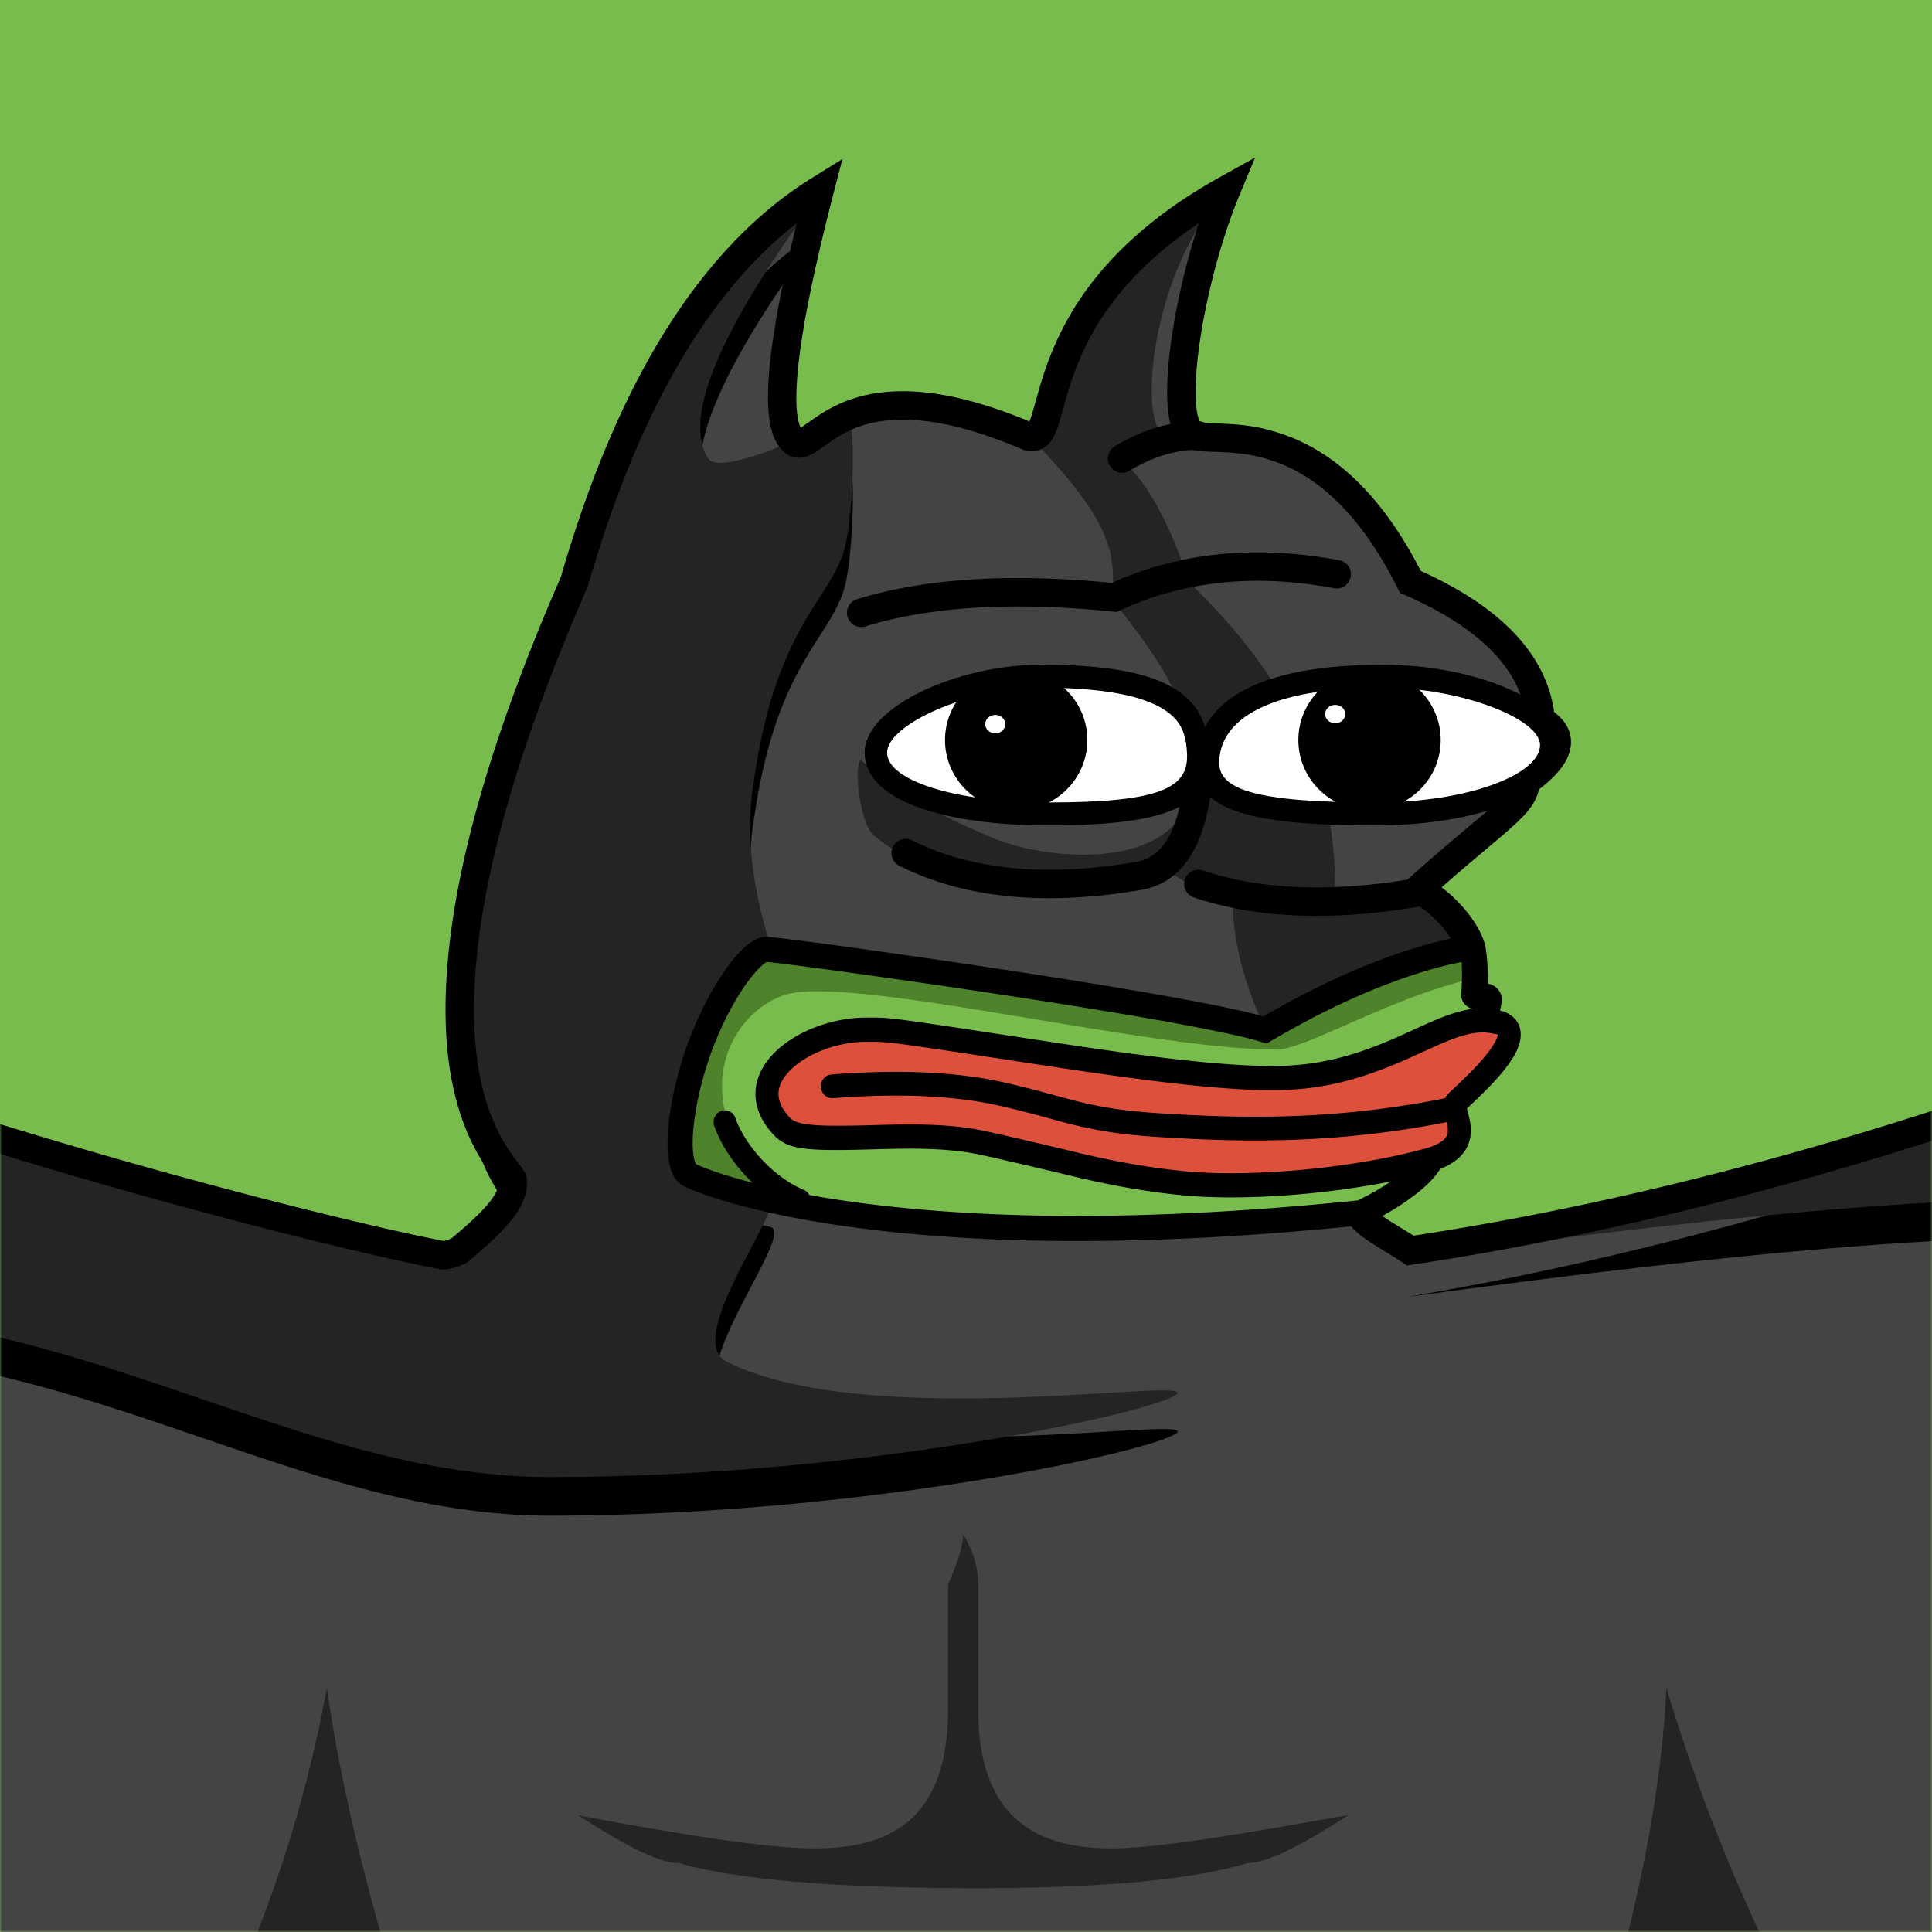 <svg height="500" width="500" xmlns="http://www.w3.org/2000/svg" xmlns:xlink="http://www.w3.org/1999/xlink"><defs><path id="a" d="M250 500h250V0H0v500z"/><path id="d" d="M1165.312 310.293c-33.268-38.004-60.659-76.43-82.173-115.276-92.621 41.145-178.627 68.355-258.016 81.628 176.641-23.891 265.955-25.882 340.19 33.648z"/><path id="f" d="M674.03 0c-27.826 17.219-49.027 50.995-63.603 101.327-55.652 127.156-15.9 150.998-15.9 154.972-.24 3.973-2.227 9.934-14.152 19.868-87.454-19.868-173.583-47.022-258.386-81.46C254.41 313.917 147.08 429.151 0 540.412c26.758-2.787 219.788-194.156 335.902-236.43 116.114-42.274 183.86 29.28 267.339 29.28s160.523-17.695 162.511-21.669-80.782 9.748-116.558-8.134c-12.445-6.22 17.978-43.371 11.223-44.907-12.49-2.84-18.832-5.555-20.176-6.227-3.975-1.987-3.045-15.717 1.987-29.802 5.033-14.086 13.914-25.829 17.889-25.829 1.648 0-7.95-19.868-3.975-43.71 5.962-41.723 20.973-47.207 23.85-61.59 1.988-9.935 2.717-33.703-.081-32.366-8.332 3.98-32.694 15.51-35.695 10.51C637.591 58.942 647.529 35.763 674.03 0z"/><filter id="c" height="147.7%" width="116.2%" x="-8.1%" y="-15.2%"><feOffset dy="10" in="SourceAlpha" result="shadowOffsetOuter1"/><feGaussianBlur in="shadowOffsetOuter1" result="shadowBlurOuter1" stdDeviation="7.5"/><feColorMatrix in="shadowBlurOuter1" values="0 0 0 0 0.141 0 0 0 0 0.141 0 0 0 0 0.141 0 0 0 0.15 0"/></filter><filter id="e" height="110.2%" width="107.2%" x="-3.6%" y="-3.2%"><feOffset dy="10" in="SourceAlpha" result="shadowOffsetOuter1"/><feGaussianBlur in="shadowOffsetOuter1" result="shadowBlurOuter1" stdDeviation="7.5"/><feColorMatrix in="shadowBlurOuter1" values="0 0 0 0 0.141 0 0 0 0 0.141 0 0 0 0 0.141 0 0 0 0.15 0"/></filter><mask id="b" fill="#fff"><use fill-rule="evenodd" xlink:href="#a"/></mask></defs><g fill="none" fill-rule="evenodd"><use fill="#78bc4d" xlink:href="#a"/><g mask="url(#b)"><path d="M380.679 245.936c-.534-3.563-5.956-11.936-13.896-15.914 19.851-17.904 27.792-21.882 27.792-27.85 9.264-6.63 10.587-11.935 3.97-15.914-1.323-14.588-12.573-26.523-33.748-35.807-21.836-43.763-49.629-35.806-55.584-37.795-7.94-1.99-1.985-39.786 7.94-63.657-53.599 29.84-41.688 67.635-51.613 63.657-51.615-21.882-55.585 9.946-61.54 0-3.97-6.631-1.324-27.85 7.94-63.657-27.792 17.24-48.967 51.058-63.525 101.452-55.584 127.313-15.881 151.184-15.881 155.163 0 3.978-1.985 7.957-13.896 17.903-.056.047-119.11-19.893-258.07-79.57-66.173 119.355-173.371 234.732-321.596 346.13 119.11 0 226.308-3.978 305.714 151.184 74.113-66.309 144.255-99.463 210.427-99.463s135.652 59.678 208.441 179.033c79.413-118.887 152.203-178.448 218.372-178.682 66.17-.234 133.001 32.803 200.497 99.112 79.406-155.162 186.604-151.184 305.714-151.184-177.34-111.398-299.097-226.775-365.27-346.13-92.64 41.11-178.663 67.634-258.07 79.57-5.955-3.979-15.949-8.864-11.979-10.853 15.909-7.97 20.231-13.84 18.102-23.776 2.77-7.303 12.422-20.582 13.842-30.163.206-1.39-3.53-.3-3.55-1.775-.045-3.555 0-7.452-.533-11.014z" fill="#444"/><g fill-rule="nonzero"><g fill="#242424"><path d="M670.915 436.865c38.577 67.122 59.13 143.74 61.661 229.855 22.899-25.175 47.402-42.09 73.246-53.452 28.383-12.478 58.385-18.258 89.654-20.928-101.611-40.76-176.465-92.585-224.56-155.475zM310.598 756.381c61.339-75.968 118.448-114.045 171.328-114.232 33.526-.118 67.222 8.304 101.088 25.268 32.975 16.517-99.311-55.903-151.748-230.552-6.5 136.945-136.082 338.607-120.668 319.516zM84.576 436.865C55.106 599.813-87.545 686.973-54.937 670.487c37.828-19.126 74.512-28.689 110.05-28.689 53.54 0 109.247 39.069 167.12 117.206 13.653 18.435-114.256-161.358-137.657-322.139zM-369.307 592.261c31.043 2.587 60.84 8.199 89.053 20.337 26.055 11.21 50.758 27.987 73.84 53.088-25.866-47.094-24.643-123.367 3.67-228.82-22.246 84.94-77.767 136.739-166.563 155.395zM175.582 482.153c14.734 4.189 39.291 6.356 73.671 6.5 34.38.145 58.938-2.022 73.672-6.5 4.334.144 13-3.973 26.002-12.351-6.5.866-44.92 8.523-60.879 8.559-15.965.036-34.894-4.659-34.894-35.862v-32.502c0-4.334-1.3-8.668-3.9-13.002 0 2.89-1.3 7.223-3.9 13.002v32.502c0 31.636-18.924 35.898-34.887 35.862-10.641-.024-30.937-2.877-60.887-8.56 13 8.38 21.668 12.496 26.002 12.352z"/></g><g transform="translate(-461.028 49)"><use fill="#000" filter="url(#c)" xlink:href="#d"/><use fill="#242424" xlink:href="#d"/></g><g transform="translate(-461.028 49)"><use fill="#000" filter="url(#e)" xlink:href="#f"/><use fill="#242424" xlink:href="#f"/></g><path d="M319.671 230.593c-1.978 7.982 1.978 23.946 7.913 35.92 31.651-17.96 53.412-17.96 53.412-19.956s-3.957-9.977-11.87-13.968c-3.956-3.992-23.738 5.986-23.738 0 1.319-29.268-11.21-56.54-37.586-81.817-5.275-15.965-11.21-26.608-17.804-31.929-4.357-3.516 14.224-5.195 11.87-5.987-7.914-1.995-3.957-43.901 15.825-63.857-53.412 29.933-41.543 67.849-51.434 63.857 23.739 23.947 21.76 31.929 21.76 41.907 0 2.774 30.607 31.892 17.805 55.875-7.913 13.968-35.608 11.973-49.456 5.986-13.847-5.986-21.76-9.977-33.63-19.955-1.978 1.995 0 17.96 3.957 19.955 23.739 19.956 73.194 9.978 75.172 7.982 5.31 5.393 11.87 5.987 17.804 5.987z" fill="#242424"/></g><path d="M373.089 229.645a501.654 501.654 0 0 1 7.64-6.6c.864-.732 6.81-5.731 8.21-6.935 5.477-4.711 7.81-7.262 8.93-10.39.167-.465.298-.935.395-1.41 4.479-3.417 7.188-6.684 8.032-10.066.971-3.893-.593-7.32-4.082-9.957-2.129-15.03-13.811-27.194-34.515-36.533-4.443-8.677-9.323-15.731-14.605-21.314-6.964-7.36-14.431-11.99-22.376-14.48-5.562-1.743-9.472-2.177-16.715-2.404-1.232-.039-1.862-.067-2.422-.114-.49-.042-.813-.093-.96-.132a2.879 2.879 0 0 1-.195-.37c-.375-.823-.676-2.162-.846-3.928-.362-3.769-.098-9.092.758-15.34 1.75-12.77 5.722-27.814 10.422-39.117l4.071-9.79-9.264 5.157c-8.424 4.69-15.624 9.766-21.715 15.199-9.582 8.549-16.124 17.655-20.556 27.491-1.646 3.654-2.922 7.207-4.11 11.196-.388 1.303-1.881 6.698-2.231 7.779-.2.614-.38 1.105-.546 1.489-13.47-5.625-24.69-8.061-34.112-7.806-7.69.207-13.717 2.125-19.172 5.437-1.53.93-4.822 3.273-5.876 3.988-1.32-2.521-1.573-8.785-.382-18.332 1.3-10.426 4.248-24.538 8.844-42.3l2.302-8.897-7.81 4.844c-28.642 17.767-50.269 52.26-65.056 103.322-17.997 41.262-27.292 74.483-29.38 100.774-1.614 20.33 1.098 35.284 6.82 46.507 1.555 3.05 3.098 5.421 5.061 8.029.226.3.922 1.214.887 1.168.207.272.357.474.475.638-.372 2.97-3.193 6.534-12.13 14.03-.322.137-.66.27-.989.387a8.895 8.895 0 0 1-1.016.306c-16.731-3.262-50.264-11.4-86.795-21.9-55.98-16.088-112.384-35.617-165.858-58.58l-3.06-1.315-1.615 2.913c-65.899 118.855-172.75 233.85-320.59 344.95l-8.82 6.628h11.034c2.423 0 4.37-.001 8.696-.005 42.902-.035 61.405.339 83.978 2.282 29.495 2.54 54.559 7.612 77.542 16.272 53.748 20.254 96.457 60.74 132.221 130.62l2.176 4.25 3.56-3.184c73.494-65.75 142.823-98.518 207.972-98.518 64.534 0 133.113 58.899 205.299 177.256l3.003 4.925 3.205-4.797c78.795-117.955 150.722-176.804 215.323-177.033 65.089-.23 131.046 32.373 197.904 98.05l3.576 3.513 2.285-4.463c35.764-69.879 78.473-110.365 132.221-130.619 22.983-8.66 48.047-13.732 77.542-16.272 22.572-1.943 41.076-2.317 83.977-2.282 4.327.004 6.274.005 8.697.005h12.79l-10.83-6.803C813.449 475.977 692.13 361.022 626.298 242.29l-1.635-2.948-3.081 1.367c-91.816 40.743-177.066 67.098-255.74 79.08-.784-.5-1.73-1.083-3.332-2.062l-.288-.176c-2.145-1.312-3.596-2.232-4.644-2.971 14.347-7.683 19.236-14.556 17.373-25.194.508-1.176 1.226-2.612 2.203-4.43.74-1.377 3.643-6.591 3.837-6.945a158.468 158.468 0 0 0 2.878-5.442c2.59-5.17 4.182-9.392 4.743-13.176.33-2.233-.97-3.953-2.8-4.64a5.604 5.604 0 0 0-.735-.218c-.015-1.39-.03-2.177-.063-3.14-.074-2.22-.221-4.107-.486-5.876-.699-4.66-5.456-11.37-11.44-15.873zm4.193 39.625a151.54 151.54 0 0 1-2.747 5.19c-.172.313-3.1 5.574-3.87 7.007-1.393 2.59-2.338 4.539-2.983 6.24l-.386 1.016.228 1.063c1.712 7.99-1.662 12.45-16.15 19.71-2.146 1.074-3.373 3.16-2.809 5.56.342 1.455 1.215 2.602 2.542 3.794 1.54 1.384 3.368 2.598 7.27 4.984l.291.178c2.376 1.452 3.243 1.992 4.29 2.691l1.184.791 1.409-.211c78.875-11.855 164.187-38.02 255.945-78.481C687 365.28 805.058 477.818 975.625 586.493c-40.273-.007-58.45.406-80.583 2.312-30.121 2.593-55.83 7.796-79.508 16.718-54.384 20.493-97.775 60.98-133.888 129.733-66.93-64.615-133.45-96.921-199.526-96.688-66.832.237-139.427 58.905-218.22 175.54-72.311-117.08-141.7-175.89-208.584-175.89-66.132 0-135.905 32.482-209.336 97.242-36.134-68.877-79.557-109.424-133.995-129.937-23.677-8.922-49.387-14.125-79.508-16.718-22.448-1.933-40.828-2.33-82.32-2.311 142.892-108.726 246.974-221.291 312.214-337.727 52.871 22.53 108.48 41.722 163.674 57.585 36.982 10.628 70.932 18.856 87.766 22.117 2.132.413 6.266-1.062 7.392-2.001 11.543-9.639 15.219-14.703 15.219-20.73 0-1.291-.417-2.137-1.249-3.335a30.694 30.694 0 0 0-.768-1.045c.024.031-.66-.866-.87-1.146-1.727-2.294-3.048-4.324-4.384-6.945-5.084-9.97-7.55-23.565-6.04-42.577 2.021-25.445 11.129-57.966 28.884-98.63l.096-.22.067-.232c12.89-44.614 30.936-75.847 54.013-93.816-7.6 31.219-9.439 49.692-5.127 56.893.343.572.701 1.078 1.089 1.524 2.41 2.77 5.434 2.845 8.525 1.047.809-.47 4.898-3.406 6.29-4.252 4.403-2.673 9.198-4.199 15.548-4.37 8.46-.23 18.909 2.08 31.81 7.55l.068.028c2.497 1 4.957.658 6.812-1.152 1.23-1.199 1.991-2.774 2.778-5.205.408-1.262 1.935-6.777 2.283-7.944 1.1-3.696 2.268-6.948 3.766-10.273 4.018-8.916 9.951-17.176 18.744-25.02 3.429-3.059 7.251-6.008 11.495-8.84-3.259 9.925-5.861 21.028-7.213 30.894-.926 6.765-1.217 12.621-.792 17.045.24 2.51.712 4.6 1.473 6.273.991 2.18 2.527 3.75 4.654 4.336 1.268.406 2.441.5 5.398.593 6.614.208 9.995.583 14.742 2.07 6.754 2.117 13.134 6.073 19.229 12.514 5.002 5.287 9.675 12.131 13.964 20.728l.596 1.193 1.221.535c20.067 8.797 30.377 19.735 31.559 32.764l.169 1.861 1.601.963c2.048 1.231 2.512 2.044 2.295 2.914-.399 1.597-2.527 3.996-6.511 6.847l-1.54 1.102v1.893c0 .324-.051.619-.164.935-.53 1.478-2.32 3.434-6.798 7.287-1.363 1.172-7.278 6.145-8.17 6.9-3.999 3.391-7.584 6.51-11.443 9.99l-4.006 3.613 4.822 2.416c3.144 1.575 6.113 4.12 8.493 7.113 1.936 2.433 3.241 4.92 3.41 6.053.218 1.45.345 3.07.41 5.03.037 1.1.05 1.974.069 3.997.006.725.01 1.075.015 1.489.026 2.02 1.269 3.446 2.92 4.081-.69 2.286-1.815 4.951-3.373 8.063z" fill="#000" fill-rule="nonzero"/><path d="M352.28 313.84c-121.112 12.509-169.824-7.672-173.795-9.757s-3.042-16.492 1.985-31.273c5.027-14.781 13.898-27.104 17.87-27.104s109.198 14.594 129.052 20.849c31.767-18.764 52.607-21.24 53.317-21.24 1.422 1.785.737 11.774.711 12.135-.067.942 3.615.796 3.555 1.785-.237 3.807-4.872 13.891-13.903 30.254 2.871 8.858-3.393 16.975-18.792 24.35z" fill="#78bc4d"/><path d="M202.461 257.671c-15.9 5.955-25.865 31.458 1.606 53.312.13.103-24.358-7.064-25.568-7.669-3.994-1.994-3.06-17.542 1.997-31.682 5.056-14.14 13.978-25.928 17.971-25.928 3.994 0 109.827 13.962 129.796 19.945 31.95-17.95 53.915-17.95 53.915-19.945 0-.338.221 2.057.664 7.186-22.63 4.781-44.595 18.742-52.582 18.742-33.947 0-111.824-19.944-127.799-13.96z" fill="#4e832c"/><path d="m353.684 316.77-.51.245-.56.057c-53.62 5.539-97.237 5.206-131.593.583-12.505-1.682-23.04-3.848-31.623-6.282-5.884-1.668-10.421-3.36-12.424-4.412-3.532-1.855-4.57-6.811-4.114-13.96.395-6.194 2.002-13.797 4.533-21.238 2.474-7.274 5.987-14.372 9.718-19.872 4.006-5.907 7.744-9.435 11.228-9.435 2.536 0 32.116 4.04 59.057 8.115 33.99 5.143 59.426 9.597 69.57 12.466 13.685-7.978 26.368-13.597 37.741-17.234 7.405-2.368 14.054-3.737 16.002-3.737h1.567l.976 1.225c1.306 1.64 1.6 4.237 1.606 8.622a83.398 83.398 0 0 1-.073 3.452c.337.091.6.18.904.307.523.219.99.496 1.419.915.738.721 1.18 1.721 1.111 2.85-.275 4.412-4.749 14.235-13.659 30.454 2.46 10.244-4.917 19.236-20.876 26.88zm14.296-26.28-.434-1.339.68-1.233c7.252-13.138 11.645-22.252 13.033-26.73a6.557 6.557 0 0 1-.56-.203 4.314 4.314 0 0 1-1.4-.889 3.594 3.594 0 0 1-1.12-2.876c.024-.343.06-.962.094-1.713.054-1.205.086-2.425.084-3.586a39.825 39.825 0 0 0-.098-2.95c-.335.063-.688.132-1.057.208-3.006.62-6.536 1.543-10.515 2.816-11.253 3.598-23.909 9.247-37.642 17.359l-1.247.736-1.382-.435c-8.555-2.695-34.765-7.327-69.993-12.656-25.687-3.886-54.89-7.882-57.933-8.038a2.341 2.341 0 0 0-.225.117c-.39.225-.887.612-1.455 1.148-1.284 1.212-2.778 3.04-4.32 5.313-3.4 5.015-6.655 11.59-8.943 18.317-2.354 6.922-3.843 13.967-4.2 19.558-.167 2.61-.075 4.779.247 6.315.136.65.304 1.138.473 1.442.023.042.043.076.06.1.571.285 1.697.761 3.134 1.297 2.177.812 4.826 1.677 7.91 2.55 8.281 2.349 18.513 4.453 30.717 6.095 33.709 4.535 76.627 4.878 129.492-.548 13.734-6.68 18.806-13.368 16.6-20.174z" fill="#000" fill-rule="nonzero"/><g fill="#000" fill-rule="nonzero"><path d="M221.757 155.081a3.684 3.684 0 0 0 2.176 7.039c16.688-5.16 38.058-6.46 64.086-3.845l1.003.1.915-.424c16.491-7.647 34.911-9.561 55.366-5.708a3.684 3.684 0 0 0 1.364-7.24c-21.54-4.058-41.21-2.121-58.906 5.843-26.49-2.574-48.484-1.18-66.004 4.235zM310.235 109.021c-7.32 0-14.59 2.191-21.763 6.515a3.684 3.684 0 0 0 3.803 6.31c6.068-3.658 12.039-5.458 17.96-5.458a3.684 3.684 0 0 0 0-7.367z"/></g><g><path d="M330.298 277.794c30.24 0 44.273-17.278 57.739-14.383 11.946 2.055-7.964 18.492-9.955 20.547-1.991 2.054 5.973 10.273-5.973 14.382-17.027 4.881-45.793 8.219-65.703 6.164s-31.856-6.164-51.766-10.273c-19.91-4.11-45.793 2.054-51.766-4.11-11.946-12.327 5.973-24.655 21.901-24.655s75.283 12.328 105.523 12.328z" fill="#dd503c"/><g fill="#000" fill-rule="nonzero"><path d="M379.983 288.23c.598 2.31.82 3.891.568 5.745-.546 4.024-3.396 7.024-8.812 8.92-18.493 5.406-47.411 8.373-66.535 6.36-8.987-.946-16.615-2.304-26.12-4.492 1.551.357-18.991-4.571-25.73-5.99-4.036-.85-8.575-1.3-13.856-1.445-3.902-.107-7.284-.061-13.788.125-17.051.487-21.794.123-25.437-3.71-6.778-7.135-6.078-15.428.61-21.762 5.551-5.26 14.705-8.632 23.308-8.632 6.547 0 3.794-.392 47.634 6.295 4.547.693 8.497 1.282 12.266 1.825 20.123 2.9 34.664 4.404 45.206 4.404 11.454 0 20.653-2.377 31.77-7.232 1.088-.475 2.174-.962 3.588-1.606l1.729-.79c.697-.317 1.2-.546 1.693-.768 2.717-1.227 4.642-2.037 6.505-2.707 4.9-1.761 8.894-2.306 12.715-1.465 4.242.744 6.658 3.436 6.214 7.312-.287 2.506-1.754 5.166-4.17 8.217-1.034 1.307-2.233 2.664-3.58 4.078-1.62 1.7-4.763 4.7-6.123 5.978.058.236.16.625.345 1.34zm-6.064.393a12.666 12.666 0 0 1-.278-1.423c-.201-1.578.047-2.988 1.148-4.148-.12.126 4.763-4.468 6.772-6.575 1.227-1.287 2.304-2.508 3.21-3.652 1.733-2.189 2.721-3.981 2.833-4.959.023-.2.071-.147-1.402-.408-2.734-.6-5.719-.192-9.696 1.238-1.69.608-3.494 1.366-6.085 2.536-.483.218-.98.444-1.67.759l-1.734.791a252.55 252.55 0 0 1-3.67 1.642c-11.78 5.146-21.708 7.711-34.05 7.711-10.89 0-25.635-1.525-46.013-4.461-3.786-.546-7.751-1.137-12.312-1.833-42.866-6.538-40.701-6.23-46.78-6.23-7.192 0-14.92 2.847-19.33 7.024-4.27 4.046-4.622 8.216-.382 12.68 1.81 1.905 6.784 2.286 21.068 1.878 6.606-.189 10.066-.235 14.104-.125 5.596.153 10.459.636 14.87 1.565 6.83 1.438 27.454 6.386 25.833 6.012 9.297 2.14 16.705 3.46 25.44 4.38 18.367 1.932 46.548-.959 64.207-6.118 3.297-1.156 4.465-2.386 4.66-3.818.105-.772-.019-1.66-.411-3.181.053.208-.262-.997-.332-1.285z"/><path d="M215.651 284.21c17.077-1.346 31.471-.676 43.166 1.985 3.37.767 6.332 1.513 9.823 2.454.627.168 1.253.338 2.074.562l1.988.543c1.58.43 2.725.735 3.858 1.025 8.03 2.053 15.023 3.082 26.806 3.685 22.933 1.381 46.111 1.06 73.048-4.456 1.626-.333 2.681-1.953 2.356-3.618-.325-1.666-1.908-2.746-3.534-2.413-26.454 5.417-49.122 5.697-71.544 4.346-11.428-.585-18.035-1.556-25.677-3.51-1.098-.281-2.217-.58-3.77-1.002l-1.984-.542c-.827-.225-1.458-.397-2.093-.568a251.737 251.737 0 0 0-10.048-2.51c-12.331-2.805-27.302-3.502-44.93-2.113-1.653.13-2.89 1.608-2.763 3.301.127 1.693 1.57 2.96 3.224 2.83zM184.86 291.437c3.01 8.587 11.501 18.18 20.966 22.133 1.492.624 3.186-.134 3.783-1.693.596-1.558-.13-3.326-1.621-3.95-7.88-3.291-15.205-11.565-17.663-18.579-.552-1.576-2.223-2.386-3.732-1.81s-2.285 2.323-1.733 3.899z"/></g><g><g fill="#000" fill-rule="nonzero"><path d="M367.302 227.145c-22.024 3.898-40.683 3.253-55.993-1.865a3.682 3.682 0 1 0-2.337 6.984c16.583 5.544 36.46 6.231 59.615 2.133a3.682 3.682 0 1 0-1.285-7.252zM313.812 201.088a3.683 3.683 0 0 0-7.343-.61c-1.203 14.484-5.578 21.615-12.797 22.65l-.085.013c-23.2 3.878-42.354 1.957-57.537-5.657a3.681 3.681 0 1 0-3.304 6.582c16.7 8.375 37.397 10.455 62.016 6.345 11.357-1.651 17.598-11.842 19.05-29.323z"/></g><g transform="translate(221.596 169.86)"><path d="M3.467 23.682c0-10.108 23.577-20.216 43.224-20.216 37.33 0 40.787 10.99 41.26 20.216.471 9.227-3.93 16.173-39.295 16.173-25.541 0-45.189-6.065-45.189-16.173zM179.432 21.66c0 10.109-19.572 18.195-44.975 18.195-35.173 0-43.458-4.925-42.989-14.151s7.816-22.238 44.943-22.238c19.54 0 43.02 8.086 43.02 18.194z" fill="#fff"/><ellipse cx="41.391" cy="21.66" fill="#000" fill-rule="nonzero" rx="18.42" ry="18.195"/><ellipse cx="132.84" cy="21.66" fill="#000" fill-rule="nonzero" rx="18.42" ry="18.195"/><ellipse cx="35.973" cy="17.545" fill="#fff" rx="2.6" ry="2.383"/><ellipse cx="123.955" cy="14.946" fill="#fff" rx="2.6" ry="2.383"/><g fill="#000" fill-rule="nonzero"><path d="M2.167 24.94c0-11.915 24.115-22.774 45.597-22.774 32.182 0 42.868 7.397 43.653 22.618.698 13.54-9.649 18.97-41.713 18.97-27.794 0-47.537-6.717-47.537-18.814zm5.82 0c0 7.047 17.123 12.873 41.717 12.873 29.168 0 36.36-3.775 35.9-12.717-.268-5.185-1.587-8.314-5.45-10.988-5.548-3.84-15.898-6-32.39-6-18.617 0-39.776 9.527-39.776 16.832z"/><path d="M182.899 22.96c0 12.357-21.395 20.794-48.452 20.794-34.712 0-47.098-4.463-46.44-16.99.787-14.984 15.512-24.598 48.416-24.598 22.818 0 46.476 9.055 46.476 20.794zm-5.929 0c0-6.897-20.786-14.853-40.547-14.853-16.737 0-28.168 2.552-35.013 7.021-5.014 3.274-7.24 7.34-7.482 11.949-.385 7.321 9.09 10.736 40.519 10.736 24.035 0 42.523-7.291 42.523-14.853z"/></g></g></g></g><g fill-rule="nonzero"><path d="M193.72 389.416c41.744-5.441 80.67-5.066 116.78 1.125 31.513 22.879 5.27 50.258-25.78 25.13-4.704 10.296-38.909 23.426-51.626-1.414-29.659 29.63-71.479 7.452-39.374-24.841z"/><path d="M210.667 431.021c-8.258 1.723-16.233.717-22.268-2.777-6.39-3.7-10.08-9.893-9.925-17.234.162-7.64 4.428-15.936 12.633-24.19l.888-.893 1.249-.162c42.097-5.488 81.393-5.11 117.88 1.147l.847.145.695.505c8.075 5.862 13.186 12.461 15.019 19.113 1.787 6.486.306 12.682-3.996 17.025-4.19 4.228-10.575 6.22-17.763 5.528-6.548-.63-13.52-3.425-20.388-8.312-4.742 5.217-13.852 9.606-23.128 10.873-12.322 1.682-23.263-2.073-30.128-11.767-6.685 5.713-14.11 9.434-21.615 11zm-24.827-19.855c-.097 4.585 2.127 8.316 6.252 10.705 4.38 2.537 10.51 3.31 17.07 1.94 7.383-1.539 14.802-5.64 21.328-12.159l3.579-3.575 2.305 4.502c4.95 9.67 13.995 13.42 25.04 11.913 9.156-1.25 18.098-6.287 19.955-10.351l1.975-4.323 3.695 2.99c6.796 5.5 13.568 8.51 19.593 9.089 5.093.49 9.281-.816 11.821-3.38 2.403-2.425 3.23-5.887 2.129-9.886-1.303-4.726-5.158-9.806-11.563-14.607-35.127-5.924-72.976-6.301-113.556-1.12-6.39 6.685-9.51 12.97-9.623 18.262z"/><path d="M184.496 361.384c24.134-33.263 51.339 8.493 110.575 1.062 29.838 21.585 5.705 42.463-24.41 23.708-.162 10.97-33.348 25.479-46.512 0-28.083 27.956-63.786 8.493-39.653-24.77z"/><path d="M182.876 399.901c-5.904-3.465-9.53-9.322-9.99-16.445-.478-7.375 2.423-15.682 8.628-24.234 7.544-10.398 16-14.816 26.577-14.55 4.333.108 8.962.968 14.78 2.6 2.256.632 4.605 1.352 7.859 2.392.908.29 4.978 1.6 4.27 1.373 1.617.52 2.845.912 4.07 1.296 9.553 2.996 16.925 4.863 24.905 6.065 10.05 1.512 20.083 1.718 30.638.394l1.441-.18 1.177.85c7.668 5.548 12.543 11.48 14.366 17.338 1.838 5.902.444 11.481-3.756 15.34-7.433 6.826-21.234 6.68-35.11-.563-3.269 5.58-11.1 10.286-19.79 11.868-11.708 2.131-22.617-1.594-29.608-11.533-13.496 11.5-29.452 14.449-40.457 7.99zm52.014-48.9a1770.923 1770.923 0 0 1-.01-.002zm-2.304 6.997zm-4.1-1.32c-3.177-1.015-5.452-1.712-7.606-2.316-5.28-1.481-9.355-2.237-12.974-2.328-8.087-.204-14.273 3.029-20.428 11.512-9.972 13.745-9.238 25.094-.87 30.005 8.769 5.147 22.998 1.884 34.941-10.006l3.565-3.548 2.308 4.468c5.119 9.907 14.026 13.587 24.199 11.735 4.262-.776 8.342-2.528 11.344-4.78 2.611-1.958 3.993-3.993 4.012-5.32l.096-6.518 5.536 3.447c6.644 4.138 13.207 6.364 18.976 6.692 4.963.282 8.958-.88 11.27-3.005 2.063-1.894 2.713-4.497 1.707-7.728-1.215-3.903-4.712-8.305-10.509-12.713-10.707 1.213-20.946.945-31.175-.595-8.42-1.267-16.13-3.22-26.013-6.32a586.668 586.668 0 0 1-4.13-1.314c.726.233-3.348-1.079-4.25-1.368z"/></g></g></g></svg>
